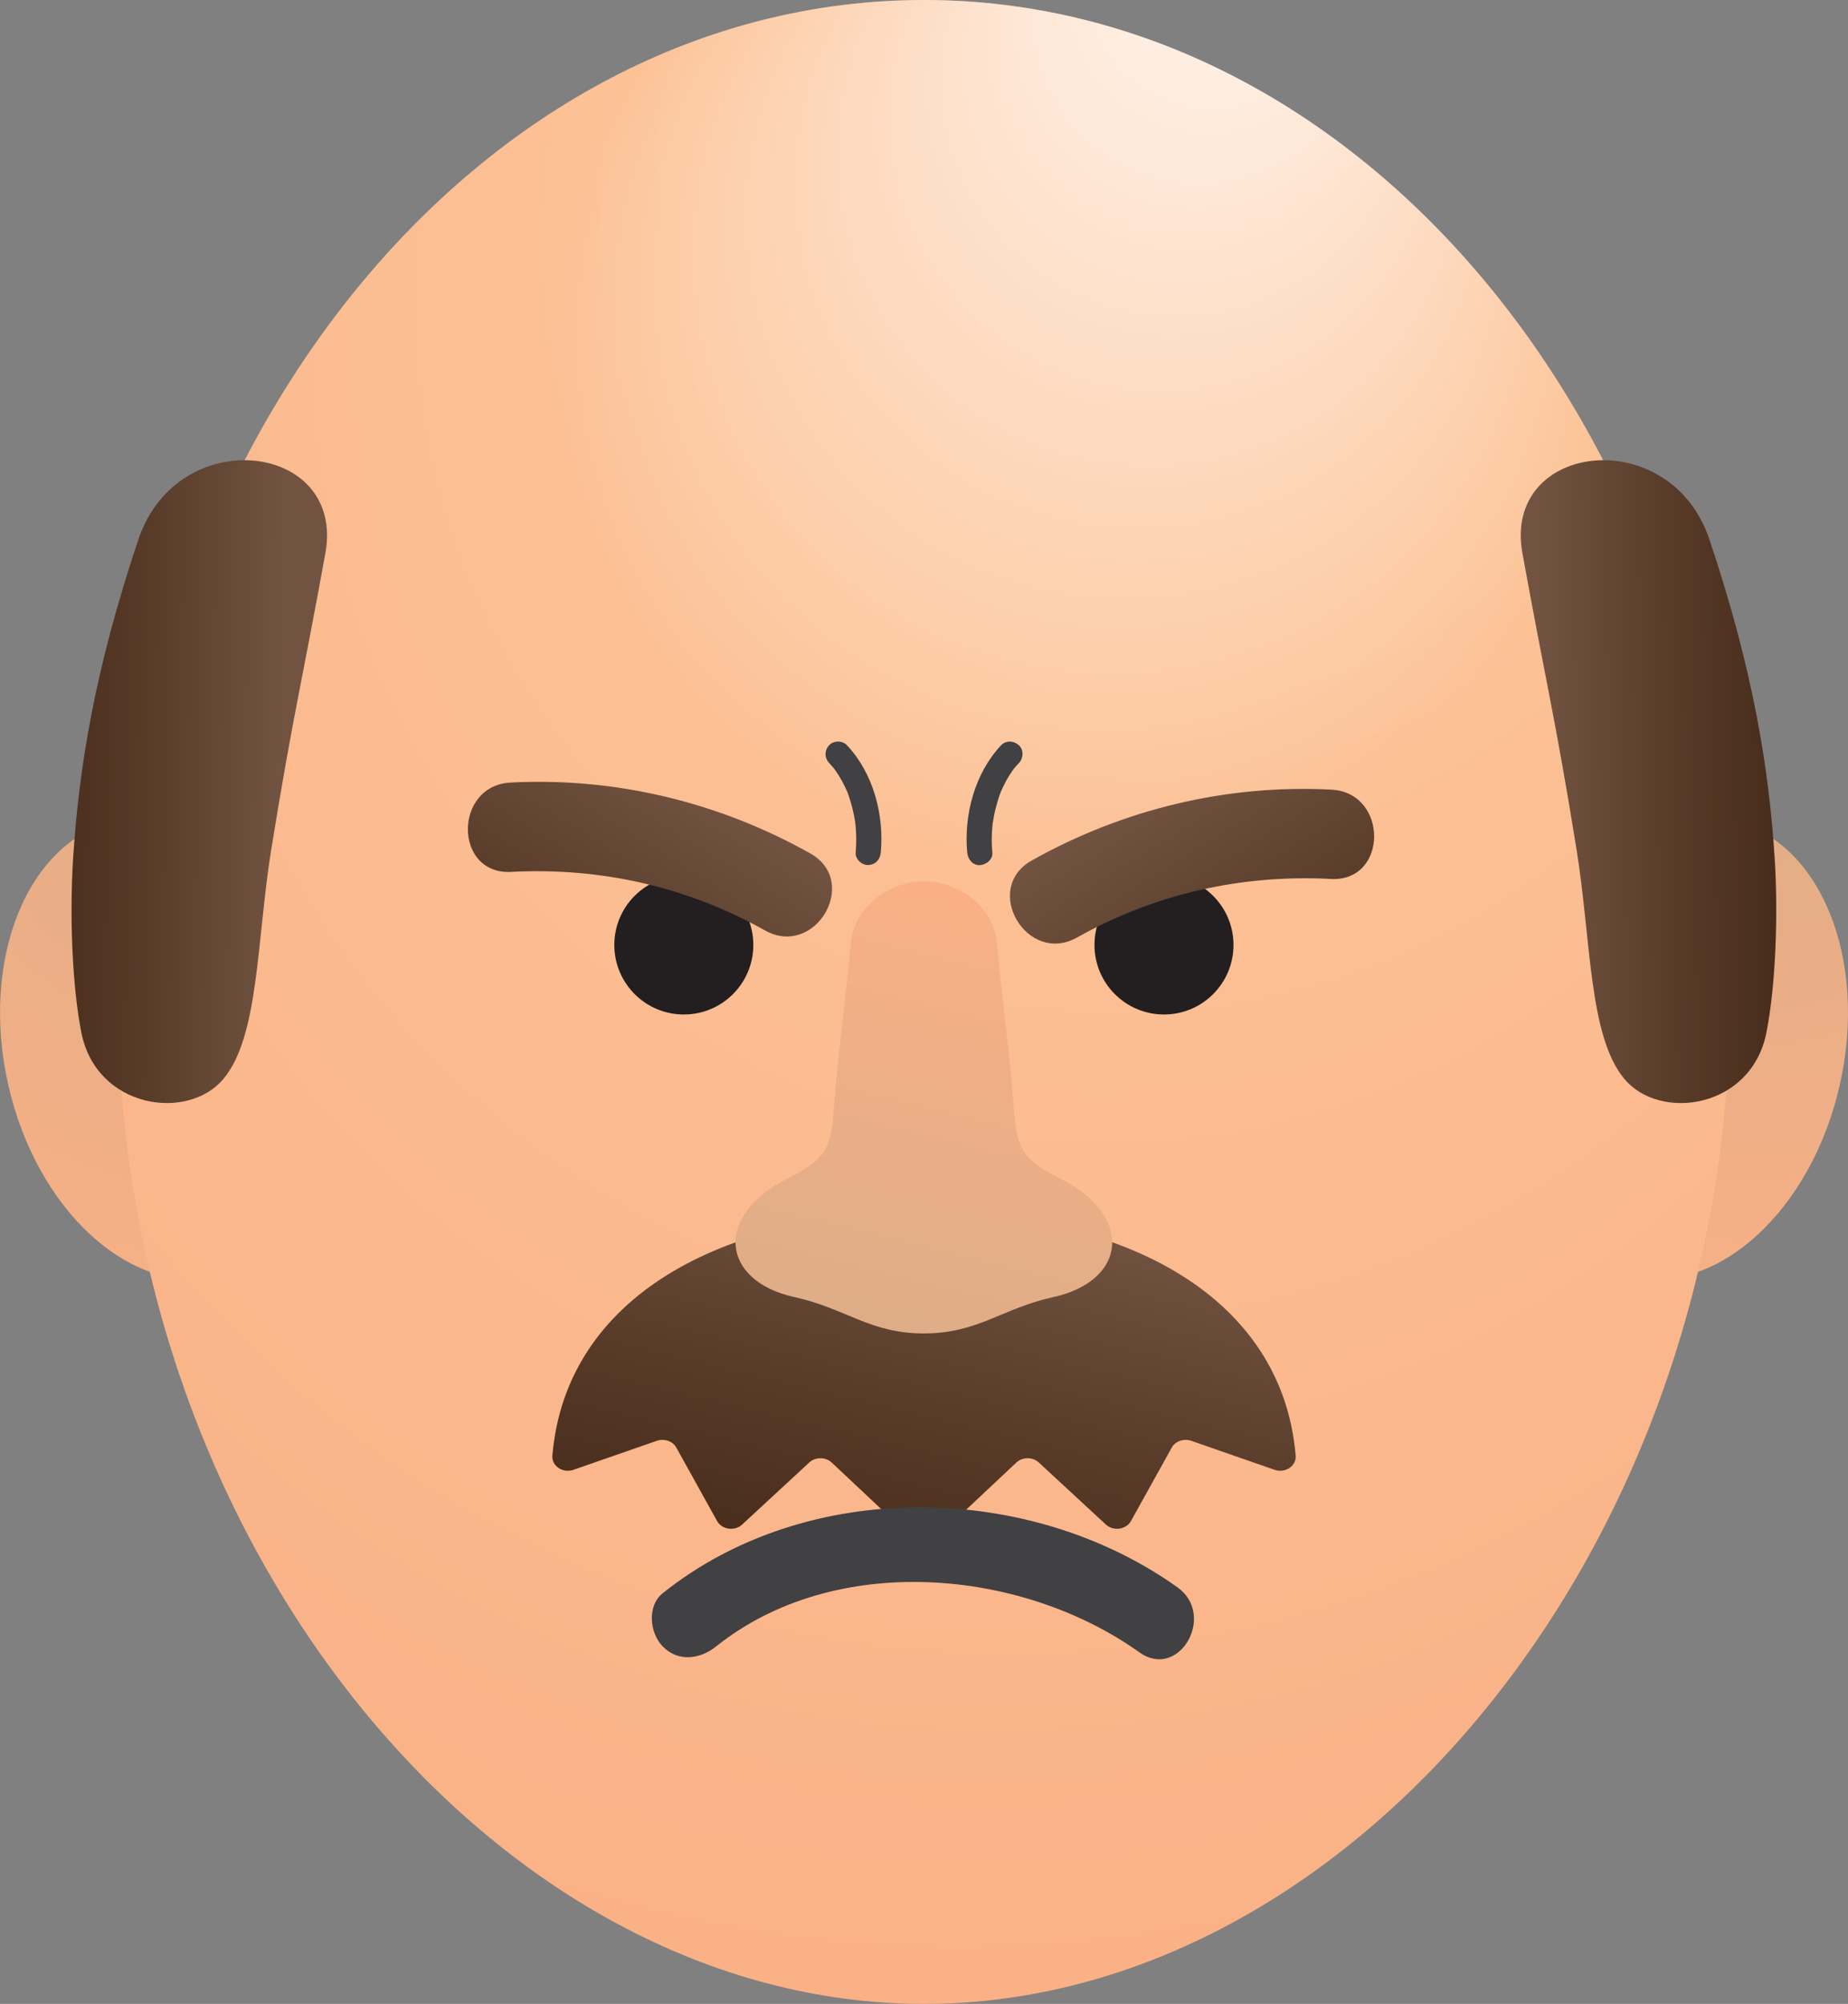 <?xml version="1.0" encoding="UTF-8"?>
<svg id="Layer_2" xmlns="http://www.w3.org/2000/svg" xmlns:xlink="http://www.w3.org/1999/xlink" viewBox="0 0 367.97 399.01">
  <rect x="0" y="0" width="367.97" height="399.01" fill="#808080" stroke="none"/>
  <defs>
    <style>
      .cls-1 {
        fill: url(#linear-gradient-2);
      }

      .cls-2 {
        fill: #231f20;
      }

      .cls-3 {
        fill: url(#linear-gradient-4);
      }

      .cls-4 {
        fill: url(#radial-gradient);
      }

      .cls-5 {
        fill: url(#radial-gradient-3);
      }

      .cls-6 {
        fill: url(#linear-gradient-3);
      }

      .cls-7 {
        fill: url(#linear-gradient-5);
      }

      .cls-8 {
        fill: url(#radial-gradient-2);
      }

      .cls-9 {
        fill: url(#radial-gradient-4);
      }

      .cls-10 {
        fill: url(#linear-gradient-6);
      }

      .cls-11 {
        fill: url(#linear-gradient);
      }

      .cls-12 {
        fill: #414042;
      }
    </style>
    <radialGradient id="radial-gradient" cx="348.24" cy="149.71" fx="348.24" fy="149.71" r="116.38" gradientTransform="translate(464.76 -163.67) rotate(77.28)" gradientUnits="userSpaceOnUse">
      <stop offset="0" stop-color="#dead87"/>
      <stop offset="1" stop-color="#fab085"/>
    </radialGradient>
    <radialGradient id="radial-gradient-2" cx="-1270.51" cy="146.48" fx="-1270.51" fy="146.48" r="124.64" gradientTransform="translate(-1145.22 -271.24) rotate(-167.28) scale(1 -1)" xlink:href="#radial-gradient"/>
    <radialGradient id="radial-gradient-3" cx="187.34" cy="143.7" fx="262.44" fy="-30.01" r="266.13" gradientUnits="userSpaceOnUse">
      <stop offset=".07" stop-color="#fcc397"/>
      <stop offset=".37" stop-color="#fcc397"/>
      <stop offset="1" stop-color="#fab085"/>
    </radialGradient>
    <radialGradient id="radial-gradient-4" cx="200.63" cy="107.46" fx="250.44" fy="-28.02" r="144.35" gradientUnits="userSpaceOnUse">
      <stop offset="0" stop-color="#fff" stop-opacity=".9"/>
      <stop offset=".72" stop-color="#fff" stop-opacity="0"/>
    </radialGradient>
    <linearGradient id="linear-gradient" x1="245.03" y1="178.09" x2="223.8" y2="248.73" gradientTransform="translate(-52.12 -79.17) rotate(15)" gradientUnits="userSpaceOnUse">
      <stop offset="0" stop-color="#725341"/>
      <stop offset=".52" stop-color="#583b29"/>
      <stop offset="1" stop-color="#462a19"/>
    </linearGradient>
    <linearGradient id="linear-gradient-2" x1="-1284.36" y1="102.77" x2="-1305.59" y2="173.41" gradientTransform="translate(-1038.88 390.83) rotate(165) scale(1 -1)" xlink:href="#linear-gradient"/>
    <linearGradient id="linear-gradient-3" x1="195.98" y1="238.47" x2="176.33" y2="321.02" gradientTransform="matrix(1,0,0,1,0,0)" xlink:href="#linear-gradient"/>
    <linearGradient id="linear-gradient-4" x1="179.53" y1="265.36" x2="200.75" y2="179.16" gradientUnits="userSpaceOnUse">
      <stop offset="0" stop-color="#dead87"/>
      <stop offset="1" stop-color="#fab085"/>
    </linearGradient>
    <linearGradient id="linear-gradient-5" x1="-989.95" y1="107.65" x2="-957.52" y2="107.65" gradientTransform="translate(-1467.19 32.35) rotate(179.49) scale(1.54 -1.27) skewX(.94)" xlink:href="#linear-gradient"/>
    <linearGradient id="linear-gradient-6" x1="208.16" y1="94.61" x2="240.59" y2="94.61" gradientTransform="translate(-14.91 32.35) rotate(.51) scale(1.54 1.27) skewX(.94)" xlink:href="#linear-gradient"/>
  </defs>
  <g id="Bitmojis">
    <g id="Wealth_x5F_Front_x5F_Disapprove">
      <ellipse class="cls-4" cx="334.75" cy="208.84" rx="46.51" ry="32.39" transform="translate(57.33 489.39) rotate(-77.28)"/>
      <ellipse class="cls-8" cx="33.23" cy="208.84" rx="32.39" ry="46.51" transform="translate(-45.17 12.44) rotate(-12.72)"/>
      <path class="cls-5" d="M344.48,198.66c0,109.72-75.59,200.35-160.51,200.35S23.45,308.37,23.45,198.66,95.32,0,183.97,0s160.51,88.94,160.51,198.66Z"/>
      <path class="cls-9" d="M344.48,198.66c0,109.72-75.59,200.35-160.51,200.35S23.45,308.37,23.45,198.66,95.32,0,183.97,0s160.51,88.94,160.51,198.66Z"/>
      <circle class="cls-2" cx="136.16" cy="188.16" r="13.84"/>
      <circle class="cls-2" cx="231.77" cy="188.16" r="13.84"/>
      <path class="cls-11" d="M101.8,173.6c17.76-.92,35,2.94,50.52,11.66,9.99,5.6,19-9.74,9.01-15.34-18.17-10.2-38.83-15.19-59.66-14.1-11.38.59-11.35,18.39.13,17.79h0Z"/>
      <path class="cls-1" d="M264.98,175.01c-17.76-.92-35,2.94-50.52,11.66-9.99,5.6-19-9.74-9.01-15.34,18.17-10.2,38.83-15.19,59.66-14.1,11.38.59,11.35,18.39-.13,17.79h0Z"/>
      <path class="cls-6" d="M183.97,241.46c-40.25,0-71.34,16.9-73.98,48.39-.17,2.04,2.07,3.55,4.2,2.81l16.58-5.77c1.49-.52,3.18.06,3.89,1.34l8.13,14.64c.95,1.71,3.51,2.06,4.99.69l13.36-12.36c1.22-1.13,3.25-1.12,4.46.01l16.15,15.17c1.22,1.14,3.26,1.14,4.48,0l16.15-15.17c1.21-1.14,3.24-1.14,4.46-.01l13.36,12.36c1.48,1.37,4.04,1.02,4.99-.69l8.13-14.64c.71-1.28,2.4-1.86,3.89-1.34l16.58,5.77c2.13.74,4.37-.77,4.2-2.81-2.64-31.49-33.73-48.39-73.98-48.39Z"/>
      <path class="cls-3" d="M209.63,258.3c-10.11,2.22-14.9,7.21-25.67,7.21s-15.56-4.99-25.67-7.21c-14.86-3.25-16.18-16.33-1.34-23.7,9.83-4.9,8.35-7.53,9.66-20.48.99-9.88,1.67-14.75,2.85-26.59.42-4.2,3.14-8.14,7.64-10.4,1.94-.97,4.24-1.65,6.86-1.65s4.92.68,6.87,1.65c4.49,2.26,7.21,6.2,7.63,10.4,1.18,11.84,1.87,16.71,2.86,26.59,1.29,12.95-.19,15.58,9.66,20.48,14.82,7.37,13.52,20.45-1.35,23.7Z"/>
      <path class="cls-7" d="M54.04,168.94c-2.98,18.56-2.45,37.29-9.51,45.84s-25.33,6-28.33-9.19c-1.86-9.43-2.37-23.59-1.62-35.02,1.14-17.42,4.19-36.96,12.96-63.11,7.85-23.43,41.24-19.42,37.25,2.68-4.58,25.31-6.54,32.68-10.74,58.79Z"/>
      <path class="cls-10" d="M313.89,168.94c2.98,18.56,2.45,37.29,9.51,45.84,7.06,8.56,25.33,6,28.33-9.19,1.86-9.43,2.37-23.59,1.62-35.02-1.14-17.42-4.19-36.96-12.96-63.11-7.85-23.43-41.24-19.42-37.25,2.68,4.58,25.31,6.54,32.68,10.74,58.79Z"/>
      <path class="cls-12" d="M199.33,148.4c-5.24,5.57-7.43,13.85-6.74,21.36.12,1.3,1.06,2.56,2.5,2.5,1.25-.06,2.63-1.11,2.5-2.5-.16-1.78-.16-3.57.02-5.35.02-.2.05-.41.07-.61.04-.29.03-.27,0,.05.01-.1.03-.2.05-.3.07-.44.14-.87.23-1.31.17-.86.39-1.71.64-2.55s.5-1.66.86-2.43c-.27.56.02-.03.06-.12.08-.18.16-.35.24-.53.19-.4.4-.8.61-1.19.39-.71.82-1.39,1.29-2.05.11-.15.2-.31.33-.44-.43.48-.01.03.06-.06.26-.32.54-.63.83-.93.9-.95,1.02-2.6,0-3.54s-2.58-1.02-3.54,0h0Z"/>
      <path class="cls-12" d="M165.1,151.93c.29.3.56.61.83.93l.11.14c.17.21.15.19-.06-.08,0,.02.31.41.33.44.47.66.9,1.35,1.29,2.05.2.36.39.73.57,1.1.1.2.19.41.29.61.06.12.32.66.06.12.36.77.62,1.61.86,2.43s.47,1.69.64,2.55c.08.4.15.8.22,1.21.02.13.04.27.06.41-.04-.29-.05-.34-.02-.16.03.24.06.48.08.71.18,1.78.18,3.57.02,5.35-.12,1.31,1.24,2.56,2.5,2.5,1.46-.07,2.37-1.1,2.5-2.5.69-7.51-1.5-15.79-6.74-21.36-.9-.95-2.64-.97-3.54,0-.94,1.02-.96,2.52,0,3.54h0Z"/>
      <path class="cls-12" d="M234.45,316.06c-29.56-21.08-73.81-21.79-102.48,1.17-3.19,2.55-2.61,7.94,0,10.61,3.09,3.16,7.46,2.52,10.61,0,23.57-18.88,60.74-15.64,84.3,1.17,7.87,5.62,15.37-7.39,7.57-12.95h0Z"/>
    </g>
  </g>
</svg>